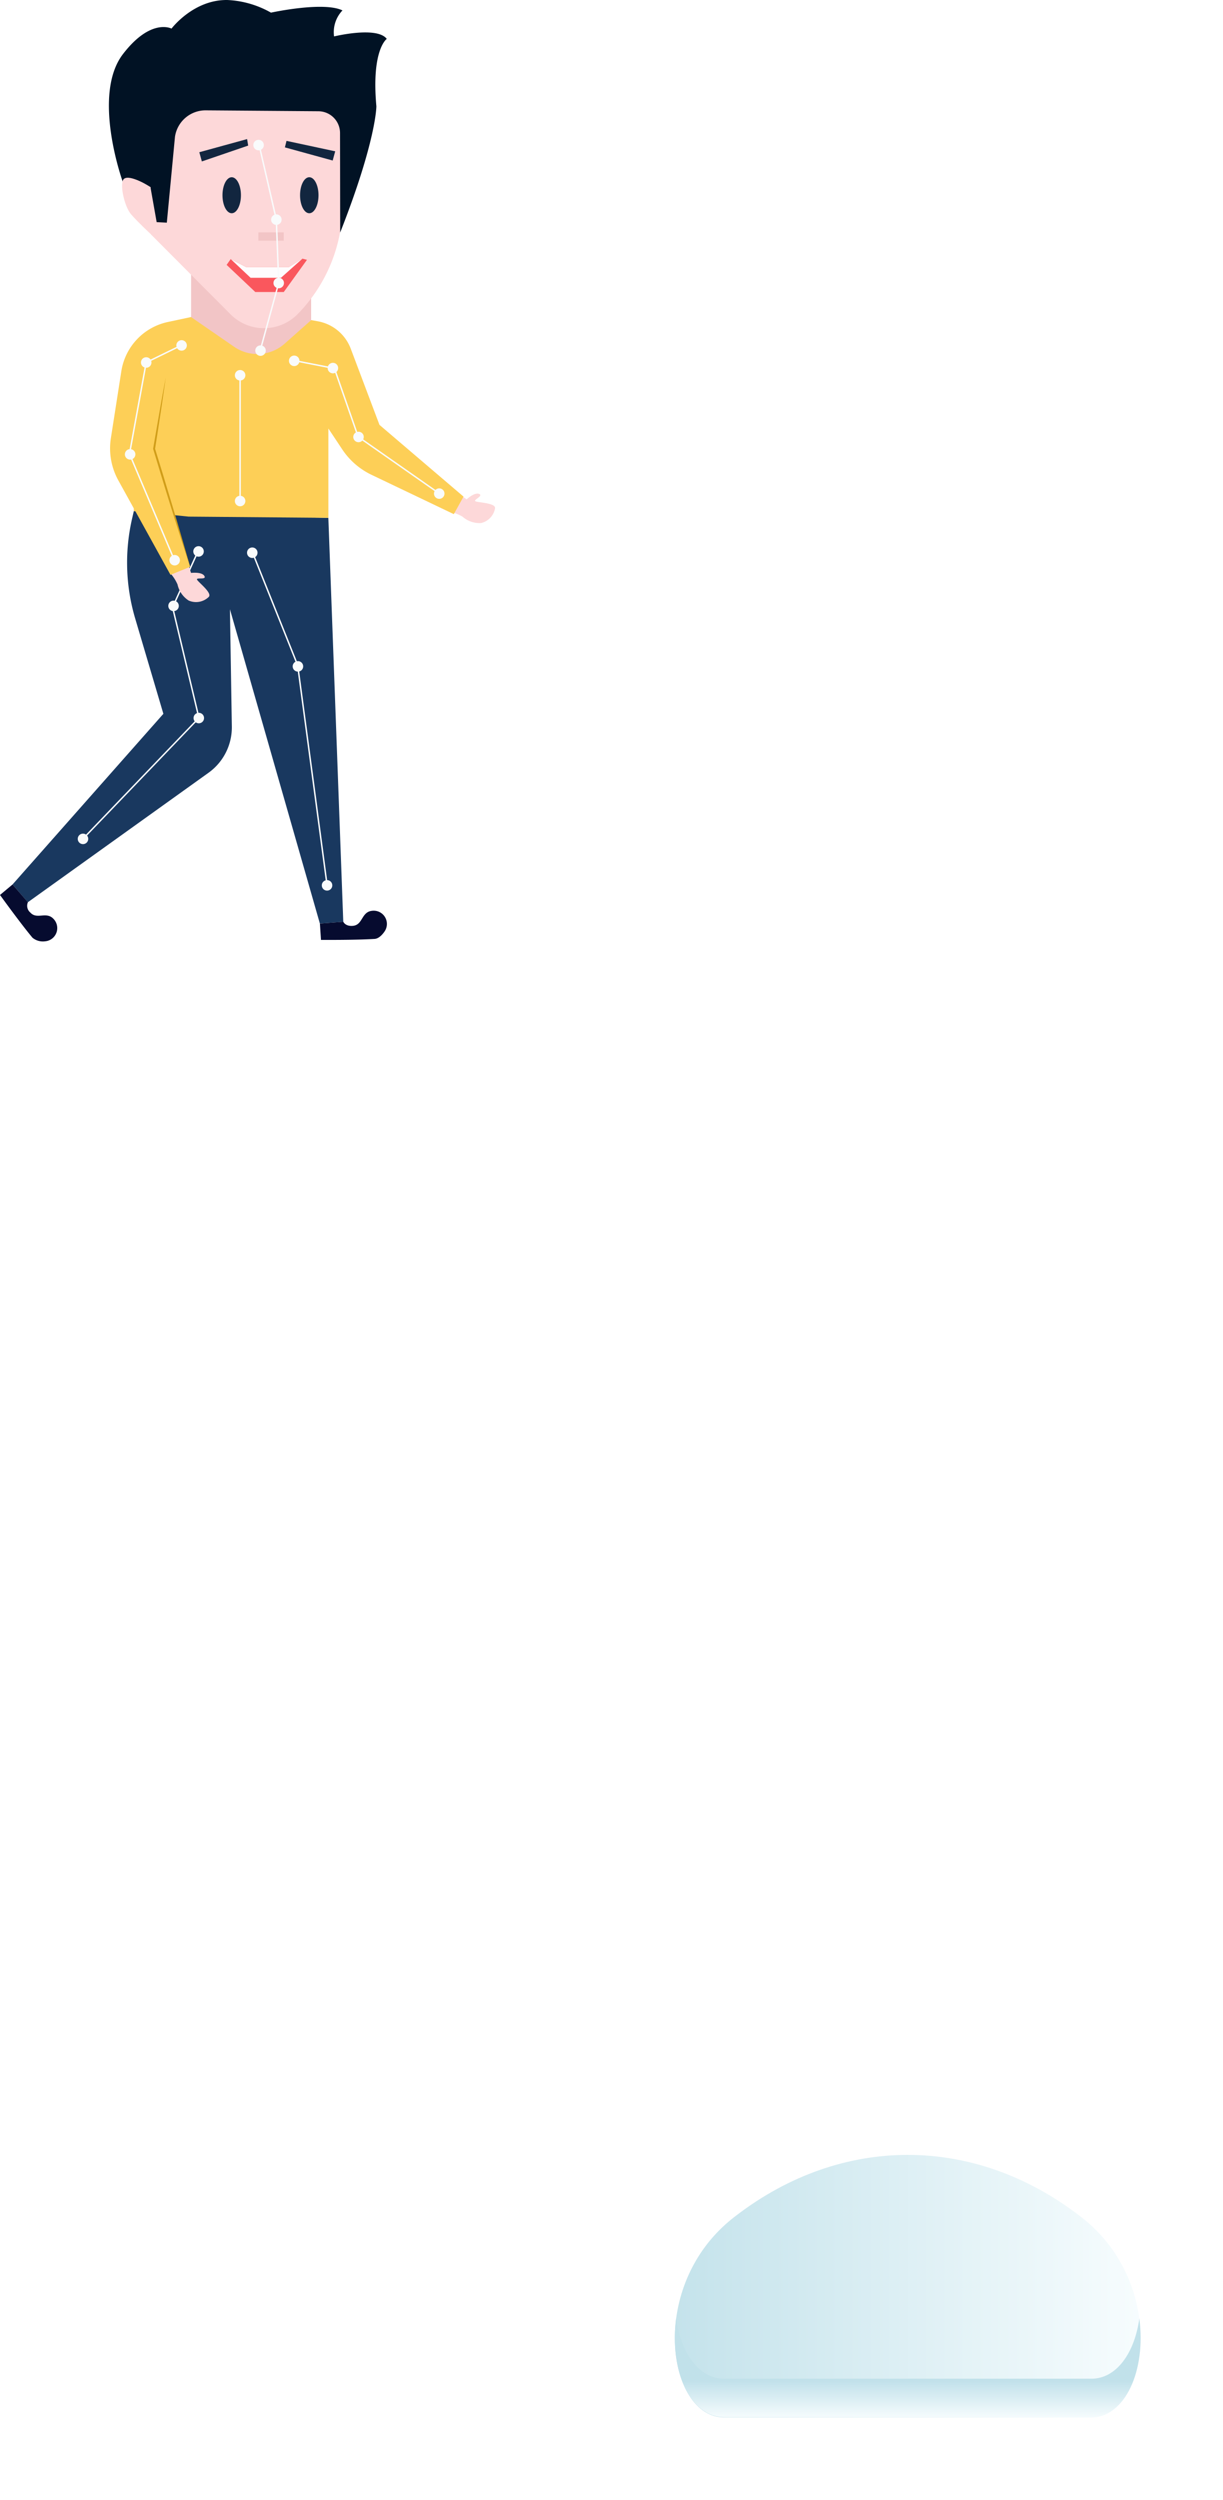 <svg xmlns="http://www.w3.org/2000/svg" xmlns:xlink="http://www.w3.org/1999/xlink" width="133.675" height="273.051" viewBox="0 0 133.675 273.051">
  <defs>
    <linearGradient id="linear-gradient" y1="0.5" x2="1" y2="0.5" gradientUnits="objectBoundingBox">
      <stop offset="0" stop-color="#c1e1ea"/>
      <stop offset="1" stop-color="#fafeff"/>
    </linearGradient>
    <filter id="Trazado_149156" x="64.76" y="226.374" width="68.912" height="46.677" filterUnits="userSpaceOnUse">
      <feOffset dy="3" input="SourceAlpha"/>
      <feGaussianBlur stdDeviation="3" result="blur"/>
      <feFlood flood-opacity="0.271"/>
      <feComposite operator="in" in2="blur"/>
      <feComposite in="SourceGraphic"/>
    </filter>
    <linearGradient id="linear-gradient-2" x1="0.5" y1="0.633" x2="0.5" y2="1.035" xlink:href="#linear-gradient"/>
    <filter id="Trazado_149157" x="64.761" y="244.229" width="68.914" height="28.778" filterUnits="userSpaceOnUse">
      <feOffset dy="3" input="SourceAlpha"/>
      <feGaussianBlur stdDeviation="3" result="blur-2"/>
      <feFlood flood-opacity="0.263"/>
      <feComposite operator="in" in2="blur-2"/>
      <feComposite in="SourceGraphic"/>
    </filter>
  </defs>
  <g id="Grupo_86952" data-name="Grupo 86952" transform="translate(-1147.474 -232.088)">
    <g id="Grupo_86922" data-name="Grupo 86922" transform="translate(1147.475 232.088)">
      <g id="Grupo_86884" data-name="Grupo 86884" transform="translate(73.76 232.375)">
        <g transform="matrix(1, 0, 0, 1, -73.76, -232.37)" filter="url(#Trazado_149156)">
          <path id="Trazado_149156-2" data-name="Trazado 149156" d="M4629.472,2179.114l-.285-.22c-11.527-8.818-25.94-8.818-37.465,0-.1.073-.191.146-.285.22-9.512,7.413-7.283,21.844-1.058,21.844h40.152C4636.753,2200.958,4638.983,2186.528,4629.472,2179.114Z" transform="translate(-4511.24 -1939.91)" fill="url(#linear-gradient)"/>
        </g>
        <g transform="matrix(1, 0, 0, 1, -73.76, -232.37)" filter="url(#Trazado_149157)">
          <path id="Trazado_149157-2" data-name="Trazado 149157" d="M4630.529,2202.279h-40.15c-3.7,0-5.984-5.09-5.24-10.778.526,3.778,2.495,6.587,5.24,6.587h40.15c2.748,0,4.718-2.809,5.243-6.587C4636.516,2197.188,4634.228,2202.279,4630.529,2202.279Z" transform="translate(-4511.24 -1941.27)" fill="url(#linear-gradient-2)"/>
        </g>
      </g>
      <g id="Grupo_86919" data-name="Grupo 86919" transform="translate(-0.001 0)">
        <g id="Grupo_86859" data-name="Grupo 86859">
          <path id="Trazado_149065" data-name="Trazado 149065" d="M4517.843,1940.512" transform="translate(-4499.717 -1899.284)" fill="#98b6d8"/>
          <path id="Trazado_149066" data-name="Trazado 149066" d="M4511.822,1957.312l-.181.784a21.455,21.455,0,0,0,.328,10.933l3.084,10.422-16.486,18.64,1.67,1.945,19.754-14.148a6.1,6.1,0,0,0,2.546-5.056l-.285-17.53h0l.064,4.686,9.844,34.377,2.557-.2-1.631-44.11" transform="translate(-4497.196 -1901.482)" fill="#19385f"/>
          <path id="Trazado_149067" data-name="Trazado 149067" d="M4520.1,1962.111l-2.88,6.328,2.88,12.089-12.658,13.185" transform="translate(-4498.356 -1902.11)" fill="none" stroke="#f9fbfc" stroke-miterlimit="10" stroke-width="0.158"/>
          <ellipse id="Elipse_4452" data-name="Elipse 4452" cx="0.575" cy="0.575" rx="0.575" ry="0.575" transform="translate(21.126 59.656)" fill="#f9fbfc"/>
          <ellipse id="Elipse_4453" data-name="Elipse 4453" cx="0.575" cy="0.575" rx="0.575" ry="0.575" transform="translate(18.395 65.606)" fill="#f9fbfc"/>
          <ellipse id="Elipse_4454" data-name="Elipse 4454" cx="0.575" cy="0.575" rx="0.575" ry="0.575" transform="translate(21.154 77.857)" fill="#f9fbfc"/>
          <ellipse id="Elipse_4455" data-name="Elipse 4455" cx="0.575" cy="0.575" rx="0.575" ry="0.575" transform="translate(8.496 91.055)" fill="#f9fbfc"/>
          <path id="Trazado_149068" data-name="Trazado 149068" d="M4554.438,1955.051l.95.681s.866-.815,1.377-.589-.79.68-.372.815,2.175.186,2.1.745a2,2,0,0,1-1.54,1.617,2.809,2.809,0,0,1-2.018-.7,4.589,4.589,0,0,0-1.425-.541" transform="translate(-4504.384 -1901.187)" fill="#fdd8d9"/>
          <path id="Trazado_149069" data-name="Trazado 149069" d="M4520.3,1963.8l.367,1.111s1.18-.149,1.459.336-1.039.084-.781.439,1.648,1.433,1.261,1.841a2,2,0,0,1-2.2.4,2.8,2.8,0,0,1-1.217-1.755,4.6,4.6,0,0,0-.834-1.278" transform="translate(-4499.785 -1902.331)" fill="#fdd8d9"/>
          <path id="Trazado_149070" data-name="Trazado 149070" d="M4540.276,1944.7l-3.137-8.314a4.743,4.743,0,0,0-3.6-3l-.73-.131-13.121-.336-2.543.543a6.524,6.524,0,0,0-5.083,5.37l-1.144,7.317a7.231,7.231,0,0,0,.815,4.617l1.686,3.049.009.3.166.017,3.839,6.948,2.153-.874-1.723-5.642,1.555.157,15.275.135V1945.1l1.509,2.272a7.966,7.966,0,0,0,3.2,2.781l9,4.3,1.06-1.917Z" transform="translate(-4498.799 -1898.292)" fill="#fdcf57"/>
          <g id="Grupo_86857" data-name="Grupo 86857" transform="translate(20.885 29.116)">
            <path id="Trazado_149071" data-name="Trazado 149071" d="M4521.018,1932.095l4.707,3.245a4.47,4.47,0,0,0,2.543.792h0a4.481,4.481,0,0,0,2.972-1.128l2.9-2.573v-3.164l-13.122-2.69Z" transform="translate(-4521.018 -1926.577)" fill="#f2c5c6"/>
          </g>
          <path id="Trazado_149072" data-name="Trazado 149072" d="M4514.474,1906.4s.689,7.375,1.018,10.885l.3,3.156,8.681,8.71a5.167,5.167,0,0,0,3.658,1.518h0a5.167,5.167,0,0,0,3.68-1.541h0a17.083,17.083,0,0,0,4.909-11.983v-10.3Z" transform="translate(-4499.277 -1894.821)" fill="#fdd8d9"/>
          <path id="Trazado_149073" data-name="Trazado 149073" d="M4512.2,1912.943s-3.432-9.472.026-13.964c3.06-3.976,5.3-2.776,5.3-2.776s2.39-3.178,6.112-3.123a10.619,10.619,0,0,1,4.76,1.38s5.729-1.253,7.815-.244a3.442,3.442,0,0,0-.919,2.841s4.684-1.143,5.761.27c0,0-1.7,1.163-1.136,7.356,0,0,.015,3.7-3.956,13.794l-.017-10.872a2.378,2.378,0,0,0-2.357-2.374l-12.31-.1a3.381,3.381,0,0,0-3.376,2.9l-.889,9.369-1.111-.056-.673-3.792S4512.936,1911.9,4512.2,1912.943Z" transform="translate(-4498.78 -1893.079)" fill="#011224"/>
          <ellipse id="Elipse_4456" data-name="Elipse 4456" cx="1.009" cy="1.968" rx="1.009" ry="1.968" transform="translate(24.317 19.358)" fill="#12263f"/>
          <ellipse id="Elipse_4457" data-name="Elipse 4457" cx="1.009" cy="1.968" rx="1.009" ry="1.968" transform="translate(32.796 19.358)" fill="#12263f"/>
          <path id="Trazado_149074" data-name="Trazado 149074" d="M4538.039,1912.929l-5.224-1.435.176-.711,5.323,1.14Z" transform="translate(-4501.676 -1895.395)" fill="#12263f"/>
          <path id="Trazado_149075" data-name="Trazado 149075" d="M4522.33,1913l5.064-1.732-.118-.71-5.223,1.435Z" transform="translate(-4500.268 -1895.366)" fill="#12263f"/>
          <rect id="Rectángulo_33375" data-name="Rectángulo 33375" width="2.776" height="0.908" transform="translate(28.237 25.381)" fill="#f2c5c6"/>
          <path id="Trazado_149076" data-name="Trazado 149076" d="M4525.936,1925.626l1.684.874h4.688l1.471-.917.49.128-2.537,3.517h-3.112l-3.133-2.963Z" transform="translate(-4500.717 -1897.331)" fill="#fa575d"/>
          <path id="Trazado_149077" data-name="Trazado 149077" d="M4526,1925.626l2.174,2.046h3.324l2.346-2.089-1.472.917h-4.689Z" transform="translate(-4500.785 -1897.331)" fill="#fefcfd"/>
          <path id="Trazado_149078" data-name="Trazado 149078" d="M4515.458,1916.445s-2.3-1.491-2.932-.886c-.48.462.042,2.975.8,3.854s2.3,2.3,2.3,2.3" transform="translate(-4498.998 -1896.001)" fill="#fdd8d9"/>
          <g id="Grupo_86858" data-name="Grupo 86858" transform="translate(16.741 41.228)">
            <path id="Trazado_149079" data-name="Trazado 149079" d="M4520.292,1961.2s-.105-.317-.289-.873-.44-1.36-.746-2.305-.658-2.075-1.036-3.265-.765-2.474-1.159-3.75c-.274-.906-.548-1.812-.807-2.663l-.007-.023,0-.023c.068-.4.129-.768.191-1.128.214-1.23.417-2.387.588-3.374s.327-1.81.432-2.383l.169-.9s-.046.331-.127.911-.206,1.413-.351,2.4-.33,2.152-.52,3.386c-.056.361-.114.728-.177,1.129l0-.047c.262.849.54,1.754.819,2.659.386,1.278.771,2.556,1.134,3.758s.683,2.325.967,3.285.507,1.768.668,2.33Z" transform="translate(-4516.249 -1940.512)" fill="#d09d19"/>
          </g>
          <path id="Trazado_149080" data-name="Trazado 149080" d="M4537.217,2008.934l.118,1.783s3.765.026,5.863-.109c.521-.034.96-.612,1.127-.875a1.447,1.447,0,0,0-1.472-2.187c-1.11.169-.95,1.523-2.01,1.632-.847.088-1.068-.445-1.068-.445" transform="translate(-4502.251 -1908.052)" fill="#060b2f"/>
          <path id="Trazado_149081" data-name="Trazado 149081" d="M4498.36,2004.229l-1.371,1.147s2.2,3.054,3.548,4.668a1.772,1.772,0,0,0,1.372.395,1.447,1.447,0,0,0,.9-2.479c-.791-.8-1.79.13-2.5-.661a.958.958,0,0,1-.27-1.126" transform="translate(-4496.989 -1907.62)" fill="#060b2f"/>
        </g>
        <g id="Grupo_86860" data-name="Grupo 86860" transform="translate(26.999 59.798)">
          <path id="Trazado_149082" data-name="Trazado 149082" d="M4528.771,1962.577l4.909,12.251,3.2,23.895" transform="translate(-4528.146 -1961.969)" fill="none" stroke="#f9fbfc" stroke-miterlimit="10" stroke-width="0.158"/>
          <ellipse id="Elipse_4458" data-name="Elipse 4458" cx="0.575" cy="0.575" rx="0.575" ry="0.575" fill="#f9fbfc"/>
          <ellipse id="Elipse_4459" data-name="Elipse 4459" cx="0.575" cy="0.575" rx="0.575" ry="0.575" transform="translate(4.99 12.414)" fill="#f9fbfc"/>
          <ellipse id="Elipse_4460" data-name="Elipse 4460" cx="0.575" cy="0.575" rx="0.575" ry="0.575" transform="translate(8.173 36.334)" fill="#f9fbfc"/>
        </g>
        <g id="Grupo_86861" data-name="Grupo 86861" transform="translate(13.648 15.271)">
          <path id="Trazado_149083" data-name="Trazado 149083" d="M4529.5,1910.971l1.948,8.438.257,6.924-2.069,7.546" transform="translate(-4514.891 -1910.691)" fill="none" stroke="#f9fbfc" stroke-miterlimit="10" stroke-width="0.158"/>
          <path id="Trazado_149084" data-name="Trazado 149084" d="M4534.512,1938.493l3.935.771,2.6,7.465,8.763,6.126" transform="translate(-4515.546 -1914.291)" fill="none" stroke="#f9fbfc" stroke-miterlimit="10" stroke-width="0.158"/>
          <path id="Trazado_149085" data-name="Trazado 149085" d="M4518.67,1936.626l-3.57,1.744-1.826,9.98,4.869,11.521" transform="translate(-4512.768 -1914.047)" fill="none" stroke="#f9fbfc" stroke-miterlimit="10" stroke-width="0.158"/>
          <line id="Línea_228" data-name="Línea 228" y2="13.428" transform="translate(12.596 26.068)" fill="none" stroke="#f9fbfc" stroke-miterlimit="10" stroke-width="0.158"/>
          <ellipse id="Elipse_4461" data-name="Elipse 4461" cx="0.575" cy="0.575" rx="0.575" ry="0.575" transform="translate(14.04)" fill="#f9fbfc"/>
          <ellipse id="Elipse_4462" data-name="Elipse 4462" cx="0.575" cy="0.575" rx="0.575" ry="0.575" transform="translate(15.984 8.144)" fill="#f9fbfc"/>
          <ellipse id="Elipse_4463" data-name="Elipse 4463" cx="0.575" cy="0.575" rx="0.575" ry="0.575" transform="translate(16.241 15.068)" fill="#f9fbfc"/>
          <ellipse id="Elipse_4464" data-name="Elipse 4464" cx="0.575" cy="0.575" rx="0.575" ry="0.575" transform="translate(14.253 22.451)" fill="#f9fbfc"/>
          <ellipse id="Elipse_4465" data-name="Elipse 4465" cx="0.575" cy="0.575" rx="0.575" ry="0.575" transform="translate(1.758 23.749)" fill="#f9fbfc"/>
          <ellipse id="Elipse_4466" data-name="Elipse 4466" cx="0.575" cy="0.575" rx="0.575" ry="0.575" transform="translate(0 33.783)" fill="#f9fbfc"/>
          <ellipse id="Elipse_4467" data-name="Elipse 4467" cx="0.575" cy="0.575" rx="0.575" ry="0.575" transform="translate(4.868 45.345)" fill="#f9fbfc"/>
          <ellipse id="Elipse_4468" data-name="Elipse 4468" cx="0.575" cy="0.575" rx="0.575" ry="0.575" transform="translate(5.625 21.883)" fill="#f9fbfc"/>
          <ellipse id="Elipse_4469" data-name="Elipse 4469" cx="0.575" cy="0.575" rx="0.575" ry="0.575" transform="translate(12.022 38.881)" fill="#f9fbfc"/>
          <ellipse id="Elipse_4470" data-name="Elipse 4470" cx="0.575" cy="0.575" rx="0.575" ry="0.575" transform="translate(12.022 25.144)" fill="#f9fbfc"/>
          <ellipse id="Elipse_4471" data-name="Elipse 4471" cx="0.575" cy="0.575" rx="0.575" ry="0.575" transform="translate(17.934 23.567)" fill="#f9fbfc"/>
          <ellipse id="Elipse_4472" data-name="Elipse 4472" cx="0.575" cy="0.575" rx="0.575" ry="0.575" transform="translate(22.164 24.358)" fill="#f9fbfc"/>
          <ellipse id="Elipse_4473" data-name="Elipse 4473" cx="0.575" cy="0.575" rx="0.575" ry="0.575" transform="translate(24.963 31.883)" fill="#f9fbfc"/>
          <ellipse id="Elipse_4474" data-name="Elipse 4474" cx="0.575" cy="0.575" rx="0.575" ry="0.575" transform="translate(33.786 38.07)" fill="#f9fbfc"/>
        </g>
      </g>
    </g>
  </g>
</svg>
